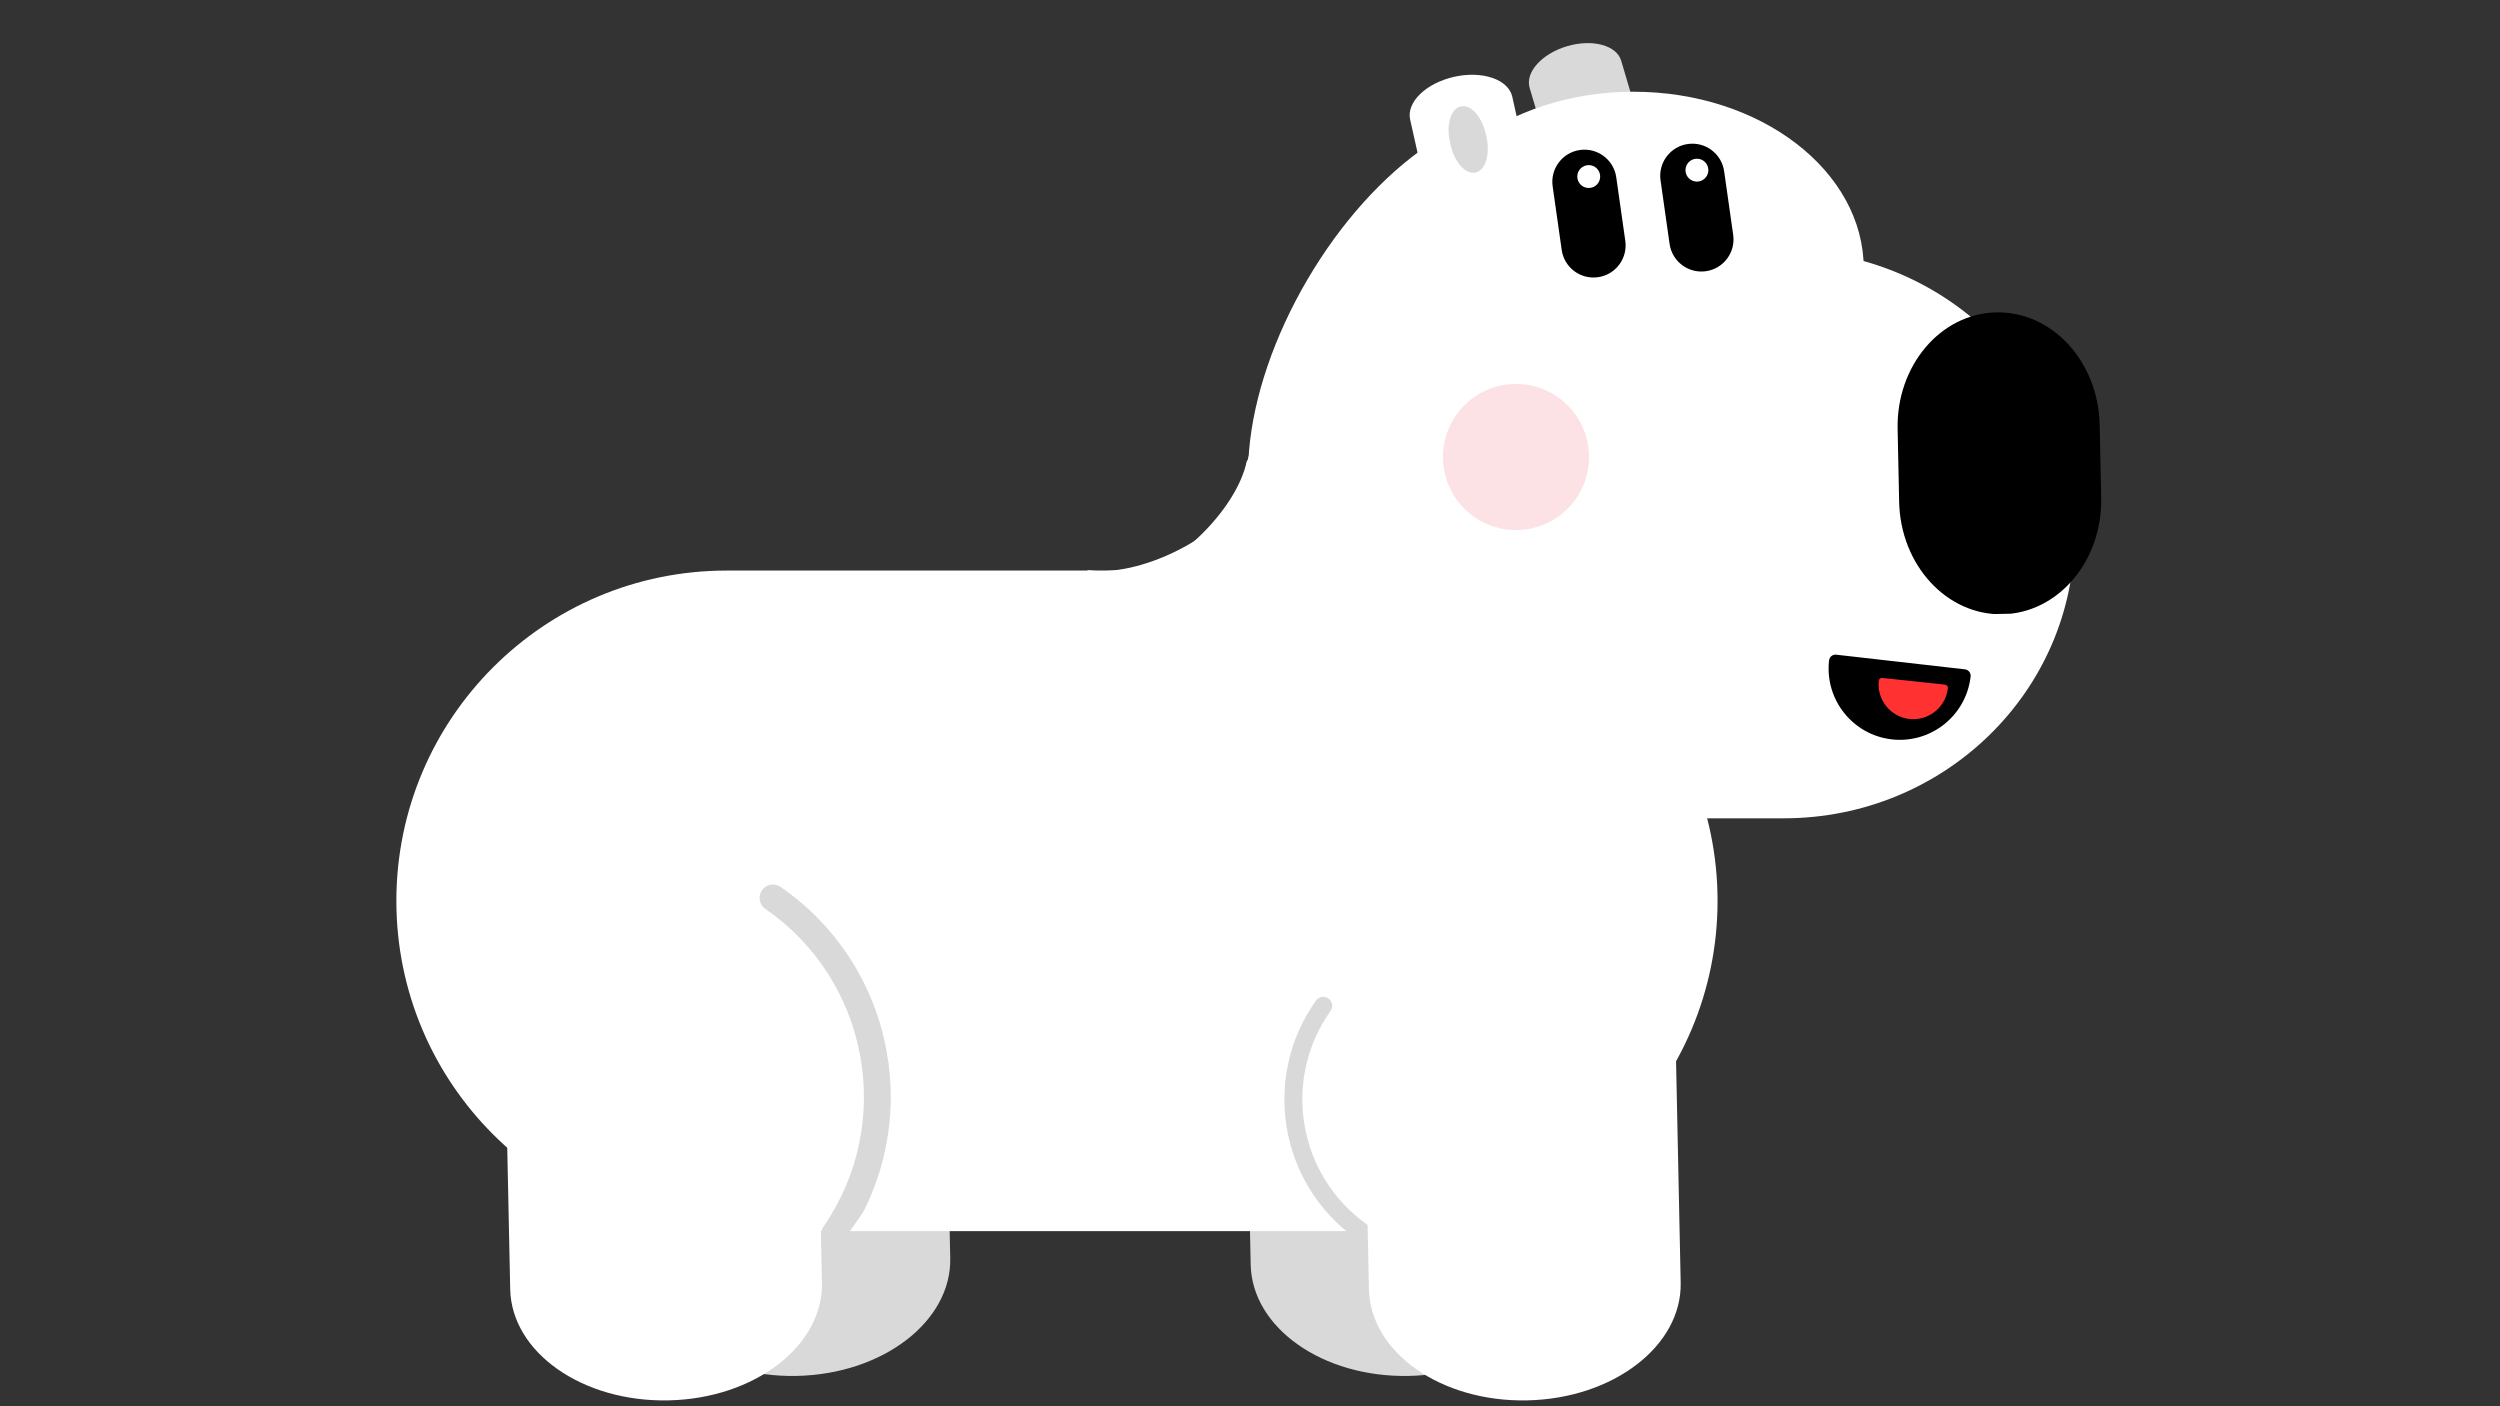 <svg xmlns="http://www.w3.org/2000/svg" xmlns:xlink="http://www.w3.org/1999/xlink" width="1280" zoomAndPan="magnify" viewBox="0 0 960 540" height="720" preserveAspectRatio="xMidYMid meet" version="1.0"><rect x="0" y="0" width="960" height="540" fill="#333333" stroke="none"/><defs><clipPath id="02f1fc4e4f"><path d="M 475.246 96 L 797 96 L 797 377.285 L 475.246 377.285 Z M 475.246 96 " clip-rule="nonzero"/></clipPath><clipPath id="29e588da81"><path d="M 684.949 96.086 L 586.906 96.086 C 525.234 96.086 475.246 144.922 475.246 205.16 C 475.246 248.77 501.453 286.387 539.316 303.84 L 539.316 377.285 L 615.152 314.23 L 684.949 314.23 C 746.625 314.23 796.617 265.398 796.617 205.156 C 796.621 144.922 746.625 96.086 684.949 96.086 Z M 684.949 96.086 " clip-rule="nonzero"/></clipPath><clipPath id="137d8a95a2"><path d="M 242 311 L 365 311 L 365 529 L 242 529 Z M 242 311 " clip-rule="nonzero"/></clipPath><clipPath id="0e33de86e6"><path d="M 361.289 310.68 L 365.812 527.195 L 246.098 529.695 L 241.574 313.18 Z M 361.289 310.68 " clip-rule="nonzero"/></clipPath><clipPath id="ed0591eefb"><path d="M 364.891 483.133 C 365.398 507.418 339.008 527.66 305.953 528.352 C 272.895 529.043 245.684 509.918 245.176 485.633 L 242.492 357.145 C 241.984 332.863 268.375 312.621 301.434 311.93 C 334.488 311.238 361.699 330.363 362.207 354.645 Z M 364.891 483.133 " clip-rule="nonzero"/></clipPath><clipPath id="6ec5315f8d"><path d="M 477 311 L 600 311 L 600 529 L 477 529 Z M 477 311 " clip-rule="nonzero"/></clipPath><clipPath id="80009c6b17"><path d="M 596.379 310.68 L 600.898 527.195 L 481.184 529.695 L 476.664 313.18 Z M 596.379 310.68 " clip-rule="nonzero"/></clipPath><clipPath id="a116517df6"><path d="M 599.98 483.133 C 600.484 507.418 574.098 527.66 541.039 528.352 C 507.98 529.043 480.77 509.918 480.262 485.633 L 477.582 357.145 C 477.074 332.863 503.461 312.621 536.52 311.93 C 569.578 311.238 596.789 330.363 597.297 354.645 Z M 599.98 483.133 " clip-rule="nonzero"/></clipPath><clipPath id="4b9af56d8d"><path d="M 587 16 L 630 16 L 630 63 L 587 63 Z M 587 16 " clip-rule="nonzero"/></clipPath><clipPath id="b1dbd92db8"><path d="M 619.352 12.539 L 632.148 55.809 L 596.984 66.207 L 584.188 22.938 Z M 619.352 12.539 " clip-rule="nonzero"/></clipPath><clipPath id="6fb18b9e28"><path d="M 628.926 44.922 C 630.691 50.883 624.246 58.043 614.535 60.914 C 604.828 63.785 595.527 61.277 593.762 55.316 L 587.379 33.73 C 585.617 27.77 592.062 20.609 601.77 17.738 C 611.48 14.867 620.781 17.371 622.543 23.332 Z M 628.926 44.922 " clip-rule="nonzero"/></clipPath><clipPath id="0caf02e80e"><path d="M 479 49 L 577 49 L 577 188 L 479 188 Z M 479 49 " clip-rule="nonzero"/></clipPath><clipPath id="ef9bcbc557"><path d="M 462.113 175.32 L 541.531 39.934 L 584.512 65.145 L 505.094 200.531 Z M 462.113 175.32 " clip-rule="nonzero"/></clipPath><clipPath id="33a8bd8d58"><path d="M 462.113 175.32 L 541.531 39.934 L 584.512 65.145 L 505.094 200.531 Z M 462.113 175.32 " clip-rule="nonzero"/></clipPath><clipPath id="318dc58a07"><path d="M 538.812 35.223 L 716 35.223 L 716 171.184 L 538.812 171.184 Z M 538.812 35.223 " clip-rule="nonzero"/></clipPath><clipPath id="599663456c"><path d="M 627.25 35.223 C 578.406 35.223 538.812 65.66 538.812 103.203 C 538.812 140.75 578.406 171.184 627.25 171.184 C 676.09 171.184 715.684 140.75 715.684 103.203 C 715.684 65.66 676.09 35.223 627.25 35.223 Z M 627.25 35.223 " clip-rule="nonzero"/></clipPath><clipPath id="61f38a996f"><path d="M 152.207 219.098 L 659.539 219.098 L 659.539 472.766 L 152.207 472.766 Z M 152.207 219.098 " clip-rule="nonzero"/></clipPath><clipPath id="417ee0d5cf"><path d="M 532.707 219.098 C 602.754 219.098 659.539 275.883 659.539 345.934 C 659.539 415.98 602.754 472.766 532.707 472.766 L 279.039 472.766 C 208.992 472.766 152.207 415.98 152.207 345.934 C 152.207 275.883 208.992 219.098 279.039 219.098 Z M 532.707 219.098 " clip-rule="nonzero"/></clipPath><clipPath id="f135d865de"><path d="M 428 176 L 496 176 L 496 241 L 428 241 Z M 428 176 " clip-rule="nonzero"/></clipPath><clipPath id="27479c016f"><path d="M 503.051 190.574 L 441.191 248.445 L 422.469 228.43 L 484.332 170.562 Z M 503.051 190.574 " clip-rule="nonzero"/></clipPath><clipPath id="e449a051bf"><path d="M 503.051 190.574 L 441.191 248.445 L 422.469 228.43 L 484.332 170.562 Z M 503.051 190.574 " clip-rule="nonzero"/></clipPath><clipPath id="527a5bb569"><path d="M 440 185 L 508 185 L 508 250 L 440 250 Z M 440 185 " clip-rule="nonzero"/></clipPath><clipPath id="5c90d74099"><path d="M 515.453 199.66 L 453.594 257.527 L 434.871 237.512 L 496.73 179.645 Z M 515.453 199.66 " clip-rule="nonzero"/></clipPath><clipPath id="c5a8197e1f"><path d="M 515.453 199.66 L 453.594 257.527 L 434.871 237.512 L 496.73 179.645 Z M 515.453 199.66 " clip-rule="nonzero"/></clipPath><clipPath id="15e3dceb0c"><path d="M 417 187 L 494 187 L 494 238 L 417 238 Z M 417 187 " clip-rule="nonzero"/></clipPath><clipPath id="aabaa51e53"><path d="M 498.418 207.902 L 422.816 246.113 L 410.457 221.652 L 486.055 183.441 Z M 498.418 207.902 " clip-rule="nonzero"/></clipPath><clipPath id="23100f5754"><path d="M 498.418 207.902 L 422.816 246.113 L 410.457 221.652 L 486.055 183.441 Z M 498.418 207.902 " clip-rule="nonzero"/></clipPath><clipPath id="d8a70b3f66"><path d="M 728 119 L 807 119 L 807 236 L 728 236 Z M 728 119 " clip-rule="nonzero"/></clipPath><clipPath id="a45c9dbd85"><path d="M 805.355 119.145 L 807.781 235.219 L 730.195 236.84 L 727.77 120.766 Z M 805.355 119.145 " clip-rule="nonzero"/></clipPath><clipPath id="61b4319a94"><path d="M 806.859 191.098 C 807.363 215.379 790.406 235.426 768.984 235.875 C 747.559 236.32 729.777 217 729.273 192.715 L 728.688 164.73 C 728.18 140.449 745.137 120.402 766.562 119.953 C 787.988 119.508 805.766 138.828 806.273 163.109 Z M 806.859 191.098 " clip-rule="nonzero"/></clipPath><clipPath id="216a5b9a89"><path d="M 596 57 L 625 57 L 625 107 L 596 107 Z M 596 57 " clip-rule="nonzero"/></clipPath><clipPath id="bd152ead98"><path d="M 618.906 55.863 L 625.852 104.711 L 601.43 108.184 L 594.48 59.336 Z M 618.906 55.863 " clip-rule="nonzero"/></clipPath><clipPath id="e02fc280a9"><path d="M 624.117 92.496 C 625.074 99.242 620.383 105.488 613.641 106.445 C 606.895 107.406 600.652 102.715 599.691 95.973 L 596.219 71.547 C 595.258 64.801 599.949 58.559 606.691 57.598 C 613.438 56.641 619.684 61.328 620.641 68.074 Z M 624.117 92.496 " clip-rule="nonzero"/></clipPath><clipPath id="3fb5d9695c"><path d="M 637 55 L 666 55 L 666 105 L 637 105 Z M 637 55 " clip-rule="nonzero"/></clipPath><clipPath id="cd8079fe73"><path d="M 660.336 53.559 L 667.281 102.406 L 642.859 105.879 L 635.91 57.031 Z M 660.336 53.559 " clip-rule="nonzero"/></clipPath><clipPath id="6b49136e36"><path d="M 665.547 90.195 C 666.504 96.938 661.816 103.184 655.07 104.145 C 648.328 105.102 642.082 100.414 641.121 93.668 L 637.648 69.246 C 636.688 62.5 641.379 56.254 648.121 55.297 C 654.867 54.336 661.113 59.027 662.07 65.77 Z M 665.547 90.195 " clip-rule="nonzero"/></clipPath><clipPath id="b04fa5556b"><path d="M 605.676 63.398 L 614.469 63.398 L 614.469 72.191 L 605.676 72.191 Z M 605.676 63.398 " clip-rule="nonzero"/></clipPath><clipPath id="67dad2b9b2"><path d="M 610.074 63.398 C 607.645 63.398 605.676 65.367 605.676 67.793 C 605.676 70.223 607.645 72.191 610.074 72.191 C 612.5 72.191 614.469 70.223 614.469 67.793 C 614.469 65.367 612.5 63.398 610.074 63.398 Z M 610.074 63.398 " clip-rule="nonzero"/></clipPath><clipPath id="997ac1038b"><path d="M 647.223 60.945 L 656.016 60.945 L 656.016 69.738 L 647.223 69.738 Z M 647.223 60.945 " clip-rule="nonzero"/></clipPath><clipPath id="8e0d3441a5"><path d="M 651.617 60.945 C 649.191 60.945 647.223 62.914 647.223 65.34 C 647.223 67.77 649.191 69.738 651.617 69.738 C 654.047 69.738 656.016 67.77 656.016 65.34 C 656.016 62.914 654.047 60.945 651.617 60.945 Z M 651.617 60.945 " clip-rule="nonzero"/></clipPath><clipPath id="8cd87e9e99"><path d="M 541 28 L 587 28 L 587 79 L 541 79 Z M 541 28 " clip-rule="nonzero"/></clipPath><clipPath id="7e46ad5566"><path d="M 578.016 25.102 L 588.816 73.355 L 549.602 82.137 L 538.797 33.883 Z M 578.016 25.102 " clip-rule="nonzero"/></clipPath><clipPath id="0480af3abd"><path d="M 586.098 61.211 C 587.586 67.859 580.016 75.215 569.188 77.641 C 558.355 80.062 548.371 76.641 546.883 69.992 L 541.492 45.918 C 540.004 39.27 547.578 31.918 558.406 29.492 C 569.234 27.066 579.223 30.492 580.711 37.137 Z M 586.098 61.211 " clip-rule="nonzero"/></clipPath><clipPath id="6c12dbda06"><path d="M 556 40 L 572 40 L 572 67 L 556 67 Z M 556 40 " clip-rule="nonzero"/></clipPath><clipPath id="ecef9359ac"><path d="M 567.82 39.32 L 573.508 64.723 L 559.758 67.801 L 554.07 42.398 Z M 567.82 39.32 " clip-rule="nonzero"/></clipPath><clipPath id="63401d2ba6"><path d="M 570.809 52.668 C 572.297 59.316 570.426 65.395 566.629 66.246 C 562.832 67.094 558.547 62.395 557.059 55.746 L 556.766 54.438 C 555.277 47.789 557.148 41.711 560.945 40.859 C 564.742 40.012 569.027 44.711 570.516 51.359 Z M 570.809 52.668 " clip-rule="nonzero"/></clipPath><clipPath id="5f10880a4f"><path d="M 554.094 147.441 L 610.188 147.441 L 610.188 203.535 L 554.094 203.535 Z M 554.094 147.441 " clip-rule="nonzero"/></clipPath><clipPath id="5b5dbec38a"><path d="M 582.141 147.441 C 566.648 147.441 554.094 160 554.094 175.488 C 554.094 190.98 566.648 203.535 582.141 203.535 C 597.629 203.535 610.188 190.98 610.188 175.488 C 610.188 160 597.629 147.441 582.141 147.441 Z M 582.141 147.441 " clip-rule="nonzero"/></clipPath><clipPath id="f913939a14"><path d="M 193 321 L 316 321 L 316 538 L 193 538 Z M 193 321 " clip-rule="nonzero"/></clipPath><clipPath id="314ab0e733"><path d="M 312.031 320.074 L 316.551 536.59 L 196.836 539.09 L 192.316 322.574 Z M 312.031 320.074 " clip-rule="nonzero"/></clipPath><clipPath id="8f3fa46f64"><path d="M 315.633 492.531 C 316.137 516.812 289.75 537.059 256.691 537.746 C 223.633 538.438 196.422 519.312 195.918 495.031 L 193.234 366.543 C 192.727 342.262 219.113 322.016 252.172 321.324 C 285.23 320.637 312.441 339.762 312.949 364.043 Z M 315.633 492.531 " clip-rule="nonzero"/></clipPath><clipPath id="0f4a8eb68e"><path d="M 493 382 L 527 382 L 527 477 L 493 477 Z M 493 382 " clip-rule="nonzero"/></clipPath><clipPath id="0ad751ea02"><path d="M 523.59 477.656 L 466.734 437.238 L 507.152 380.383 L 564.008 420.801 Z M 523.59 477.656 " clip-rule="nonzero"/></clipPath><clipPath id="8f7736ab46"><path d="M 523.59 477.656 L 466.734 437.238 L 507.152 380.383 L 564.008 420.801 Z M 523.59 477.656 " clip-rule="nonzero"/></clipPath><clipPath id="03c5475238"><path d="M 522 321 L 646 321 L 646 538 L 522 538 Z M 522 321 " clip-rule="nonzero"/></clipPath><clipPath id="c3eb47ab85"><path d="M 641.781 320.074 L 646.301 536.59 L 526.586 539.09 L 522.066 322.574 Z M 641.781 320.074 " clip-rule="nonzero"/></clipPath><clipPath id="1e56983d34"><path d="M 645.383 492.531 C 645.887 516.812 619.5 537.059 586.441 537.746 C 553.383 538.438 526.172 519.312 525.668 495.031 L 522.984 366.543 C 522.477 342.262 548.863 322.016 581.922 321.324 C 614.98 320.637 642.191 339.762 642.699 364.043 Z M 645.383 492.531 " clip-rule="nonzero"/></clipPath><clipPath id="05e3f392a4"><path d="M 291 339 L 343 339 L 343 479 L 291 479 Z M 291 339 " clip-rule="nonzero"/></clipPath><clipPath id="cf51b19934"><path d="M 295.488 337.652 L 379.582 395.641 L 321.594 479.734 L 237.5 421.742 Z M 295.488 337.652 " clip-rule="nonzero"/></clipPath><clipPath id="d3d4f6fddc"><path d="M 295.488 337.652 L 379.582 395.641 L 321.594 479.734 L 237.5 421.742 Z M 295.488 337.652 " clip-rule="nonzero"/></clipPath><clipPath id="8ac5171e3e"><path d="M 702 251 L 757 251 L 757 285 L 702 285 Z M 702 251 " clip-rule="nonzero"/></clipPath><clipPath id="9ef4daf6b3"><path d="M 753.672 287.016 L 699.215 280.816 L 702.594 251.113 L 757.055 257.309 Z M 753.672 287.016 " clip-rule="nonzero"/></clipPath><clipPath id="bf0542e8a2"><path d="M 753.672 287.016 L 699.215 280.816 L 702.594 251.113 L 757.055 257.309 Z M 753.672 287.016 " clip-rule="nonzero"/></clipPath><clipPath id="cb2fa23c37"><path d="M 753.672 287.016 L 699.215 280.816 L 702.594 251.113 L 757.055 257.309 Z M 753.672 287.016 " clip-rule="nonzero"/></clipPath><clipPath id="28914866e4"><path d="M 721 260 L 748 260 L 748 277 L 721 277 Z M 721 260 " clip-rule="nonzero"/></clipPath><clipPath id="d441b018a8"><path d="M 746.59 277.516 L 719.34 274.594 L 720.934 259.73 L 748.184 262.652 Z M 746.59 277.516 " clip-rule="nonzero"/></clipPath><clipPath id="827c0de999"><path d="M 746.59 277.516 L 719.34 274.594 L 720.934 259.73 L 748.184 262.652 Z M 746.59 277.516 " clip-rule="nonzero"/></clipPath></defs><g clip-path="url(#02f1fc4e4f)"><g clip-path="url(#29e588da81)"><path fill="#ffffff" d="M 475.246 96.086 L 797.086 96.086 L 797.086 377.285 L 475.246 377.285 Z M 475.246 96.086 " fill-opacity="1" fill-rule="nonzero"/></g></g><g clip-path="url(#137d8a95a2)"><g clip-path="url(#0e33de86e6)"><g clip-path="url(#ed0591eefb)"><path fill="#d9d9d9" d="M 361.289 310.68 L 365.812 527.195 L 246.098 529.695 L 241.574 313.18 Z M 361.289 310.68 " fill-opacity="1" fill-rule="nonzero"/></g></g></g><g clip-path="url(#6ec5315f8d)"><g clip-path="url(#80009c6b17)"><g clip-path="url(#a116517df6)"><path fill="#d9d9d9" d="M 596.379 310.68 L 600.898 527.195 L 481.184 529.695 L 476.664 313.18 Z M 596.379 310.68 " fill-opacity="1" fill-rule="nonzero"/></g></g></g><g clip-path="url(#4b9af56d8d)"><g clip-path="url(#b1dbd92db8)"><g clip-path="url(#6fb18b9e28)"><path fill="#d9d9d9" d="M 619.352 12.539 L 632.105 55.672 L 596.941 66.07 L 584.188 22.938 Z M 619.352 12.539 " fill-opacity="1" fill-rule="nonzero"/></g></g></g><g clip-path="url(#0caf02e80e)"><g clip-path="url(#ef9bcbc557)"><g clip-path="url(#33a8bd8d58)"><path fill="#ffffff" d="M 510.652 187.699 C 510.867 187.711 511.074 187.68 511.273 187.605 C 511.473 187.527 511.648 187.414 511.797 187.262 C 511.945 187.109 512.059 186.934 512.133 186.73 C 512.203 186.531 512.23 186.324 512.215 186.113 C 510.879 169.469 517.105 146.426 530.316 123.91 C 543.523 101.395 560.598 84.711 575.773 77.758 C 575.969 77.668 576.137 77.543 576.277 77.379 C 576.414 77.219 576.516 77.035 576.574 76.832 C 576.633 76.625 576.648 76.418 576.617 76.207 C 576.586 75.996 576.512 75.801 576.398 75.621 L 560.133 50.402 C 560.035 50.246 559.91 50.117 559.762 50.008 C 559.613 49.898 559.453 49.82 559.273 49.773 C 559.098 49.727 558.918 49.715 558.734 49.734 C 558.551 49.754 558.379 49.805 558.215 49.891 C 554.801 51.672 551.496 53.648 548.309 55.812 C 531.172 67.406 514.75 85.703 502.062 107.336 C 489.371 128.969 481.414 152.23 479.66 172.844 C 479.324 176.684 479.211 180.531 479.324 184.383 C 479.328 184.566 479.367 184.742 479.441 184.914 C 479.512 185.082 479.609 185.23 479.738 185.363 C 479.867 185.496 480.016 185.602 480.18 185.676 C 480.348 185.754 480.523 185.797 480.707 185.809 Z M 510.652 187.699 " fill-opacity="1" fill-rule="nonzero"/></g></g></g><g clip-path="url(#318dc58a07)"><g clip-path="url(#599663456c)"><path fill="#ffffff" d="M 538.812 35.223 L 715.668 35.223 L 715.668 171.184 L 538.812 171.184 Z M 538.812 35.223 " fill-opacity="1" fill-rule="nonzero"/></g></g><g clip-path="url(#61f38a996f)"><g clip-path="url(#417ee0d5cf)"><path fill="#ffffff" d="M 152.207 219.098 L 659.539 219.098 L 659.539 472.766 L 152.207 472.766 Z M 152.207 219.098 " fill-opacity="1" fill-rule="nonzero"/></g></g><g clip-path="url(#f135d865de)"><g clip-path="url(#27479c016f)"><g clip-path="url(#e449a051bf)"><path fill="#ffffff" d="M 479.777 176.688 C 479.668 176.645 479.555 176.629 479.441 176.641 C 479.324 176.648 479.215 176.68 479.117 176.738 C 479.016 176.793 478.93 176.867 478.859 176.961 C 478.793 177.051 478.746 177.156 478.723 177.27 C 476.855 186.105 470.082 197.102 459.77 206.746 C 449.457 216.395 438.035 222.422 429.094 223.695 C 428.977 223.711 428.871 223.75 428.773 223.812 C 428.68 223.875 428.598 223.953 428.535 224.051 C 428.473 224.148 428.434 224.254 428.418 224.371 C 428.402 224.484 428.41 224.598 428.441 224.707 L 432.996 240.289 C 433.055 240.484 433.172 240.637 433.348 240.746 C 433.523 240.852 433.711 240.887 433.914 240.848 C 435.961 240.449 437.977 239.934 439.965 239.301 C 450.633 235.922 461.965 228.957 471.875 219.688 C 481.781 210.422 489.488 199.578 493.566 189.156 C 494.332 187.215 494.98 185.238 495.516 183.223 C 495.566 183.023 495.547 182.832 495.453 182.648 C 495.355 182.469 495.211 182.34 495.02 182.27 Z M 479.777 176.688 " fill-opacity="1" fill-rule="nonzero"/></g></g></g><g clip-path="url(#527a5bb569)"><g clip-path="url(#5c90d74099)"><g clip-path="url(#c5a8197e1f)"><path fill="#ffffff" d="M 492.176 185.77 C 492.07 185.73 491.957 185.715 491.844 185.723 C 491.727 185.73 491.617 185.766 491.516 185.82 C 491.418 185.875 491.332 185.949 491.262 186.043 C 491.195 186.137 491.148 186.238 491.125 186.352 C 489.258 195.191 482.484 206.184 472.172 215.832 C 461.859 225.477 450.438 231.508 441.496 232.777 C 441.379 232.793 441.273 232.836 441.176 232.898 C 441.078 232.957 441 233.039 440.938 233.137 C 440.875 233.234 440.836 233.34 440.82 233.453 C 440.801 233.566 440.809 233.68 440.844 233.793 L 445.398 249.371 C 445.457 249.57 445.574 249.723 445.75 249.828 C 445.926 249.938 446.113 249.973 446.316 249.934 C 448.363 249.531 450.379 249.016 452.367 248.383 C 463.035 245.004 474.367 238.039 484.277 228.773 C 494.184 219.504 501.887 208.66 505.969 198.242 C 506.734 196.301 507.383 194.32 507.918 192.305 C 507.969 192.105 507.949 191.918 507.852 191.734 C 507.758 191.551 507.613 191.426 507.422 191.355 Z M 492.176 185.77 " fill-opacity="1" fill-rule="nonzero"/></g></g></g><g clip-path="url(#15e3dceb0c)"><g clip-path="url(#aabaa51e53)"><g clip-path="url(#23100f5754)"><path fill="#ffffff" d="M 479.969 188.047 C 479.875 187.977 479.77 187.93 479.656 187.906 C 479.547 187.883 479.434 187.883 479.32 187.91 C 479.207 187.934 479.105 187.98 479.012 188.051 C 478.922 188.121 478.848 188.207 478.793 188.309 C 474.523 196.27 464.941 204.926 452.336 211.293 C 439.734 217.664 427.082 220.25 418.141 218.965 C 418.027 218.949 417.914 218.957 417.801 218.988 C 417.691 219.023 417.594 219.078 417.504 219.152 C 417.418 219.227 417.352 219.316 417.301 219.422 C 417.254 219.527 417.23 219.641 417.23 219.754 L 417.238 235.988 C 417.238 236.195 417.309 236.375 417.445 236.523 C 417.586 236.676 417.758 236.762 417.961 236.781 C 420.039 236.973 422.117 237.043 424.203 236.992 C 435.391 236.738 448.223 233.23 460.332 227.109 C 472.438 220.988 482.875 212.742 489.711 203.883 C 490.988 202.234 492.168 200.516 493.246 198.73 C 493.352 198.555 493.383 198.367 493.344 198.164 C 493.301 197.961 493.199 197.801 493.035 197.68 Z M 479.969 188.047 " fill-opacity="1" fill-rule="nonzero"/></g></g></g><g clip-path="url(#d8a70b3f66)"><g clip-path="url(#a45c9dbd85)"><g clip-path="url(#61b4319a94)"><path fill="#000000" d="M 805.355 119.145 L 807.773 234.918 L 730.188 236.535 L 727.77 120.766 Z M 805.355 119.145 " fill-opacity="1" fill-rule="nonzero"/></g></g></g><g clip-path="url(#216a5b9a89)"><g clip-path="url(#bd152ead98)"><g clip-path="url(#e02fc280a9)"><path fill="#000000" d="M 618.906 55.863 L 625.852 104.711 L 601.43 108.184 L 594.48 59.336 Z M 618.906 55.863 " fill-opacity="1" fill-rule="nonzero"/></g></g></g><g clip-path="url(#3fb5d9695c)"><g clip-path="url(#cd8079fe73)"><g clip-path="url(#6b49136e36)"><path fill="#000000" d="M 660.336 53.559 L 667.281 102.406 L 642.859 105.879 L 635.91 57.031 Z M 660.336 53.559 " fill-opacity="1" fill-rule="nonzero"/></g></g></g><g clip-path="url(#b04fa5556b)"><g clip-path="url(#67dad2b9b2)"><path fill="#ffffff" d="M 605.676 63.398 L 614.469 63.398 L 614.469 72.191 L 605.676 72.191 Z M 605.676 63.398 " fill-opacity="1" fill-rule="nonzero"/></g></g><g clip-path="url(#997ac1038b)"><g clip-path="url(#8e0d3441a5)"><path fill="#ffffff" d="M 647.223 60.945 L 656.016 60.945 L 656.016 69.738 L 647.223 69.738 Z M 647.223 60.945 " fill-opacity="1" fill-rule="nonzero"/></g></g><g clip-path="url(#8cd87e9e99)"><g clip-path="url(#7e46ad5566)"><g clip-path="url(#0480af3abd)"><path fill="#ffffff" d="M 578.016 25.102 L 588.785 73.203 L 549.566 81.984 L 538.797 33.883 Z M 578.016 25.102 " fill-opacity="1" fill-rule="nonzero"/></g></g></g><g clip-path="url(#6c12dbda06)"><g clip-path="url(#ecef9359ac)"><g clip-path="url(#63401d2ba6)"><path fill="#d9d9d9" d="M 567.82 39.32 L 573.508 64.723 L 559.758 67.801 L 554.07 42.398 Z M 567.82 39.32 " fill-opacity="1" fill-rule="nonzero"/></g></g></g><g clip-path="url(#5f10880a4f)"><g clip-path="url(#5b5dbec38a)"><path fill="#fde2e5" d="M 554.094 147.441 L 610.188 147.441 L 610.188 203.535 L 554.094 203.535 Z M 554.094 147.441 " fill-opacity="1" fill-rule="nonzero"/></g></g><g clip-path="url(#f913939a14)"><g clip-path="url(#314ab0e733)"><g clip-path="url(#8f3fa46f64)"><path fill="#ffffff" d="M 312.031 320.074 L 316.551 536.59 L 196.836 539.09 L 192.316 322.574 Z M 312.031 320.074 " fill-opacity="1" fill-rule="nonzero"/></g></g></g><g clip-path="url(#0f4a8eb68e)"><g clip-path="url(#0ad751ea02)"><g clip-path="url(#8f7736ab46)"><path fill="#d9d9d9" d="M 510.125 383.402 C 511.672 384.504 512.035 386.648 510.938 388.195 C 492.18 414.578 498.387 451.309 524.77 470.066 C 526.316 471.164 526.68 473.312 525.582 474.855 C 524.48 476.402 522.336 476.766 520.789 475.668 C 513.574 470.539 507.578 464.148 502.969 456.676 C 498.516 449.453 495.543 441.539 494.125 433.145 C 492.707 424.75 492.918 416.293 494.746 408.016 C 496.645 399.441 500.207 391.438 505.336 384.223 C 506.434 382.668 508.582 382.305 510.125 383.402 Z M 510.125 383.402 " fill-opacity="1" fill-rule="nonzero"/></g></g></g><g clip-path="url(#03c5475238)"><g clip-path="url(#c3eb47ab85)"><g clip-path="url(#1e56983d34)"><path fill="#ffffff" d="M 641.781 320.074 L 646.301 536.59 L 526.586 539.09 L 522.066 322.574 Z M 641.781 320.074 " fill-opacity="1" fill-rule="nonzero"/></g></g></g><g clip-path="url(#05e3f392a4)"><g clip-path="url(#cf51b19934)"><g clip-path="url(#d3d4f6fddc)"><path fill="#d9d9d9" d="M 317.598 478.066 C 315.266 476.457 314.68 473.262 316.289 470.93 C 343.727 431.145 333.676 376.445 293.891 349.008 C 291.559 347.402 290.969 344.207 292.578 341.875 C 294.188 339.543 297.383 338.957 299.715 340.562 C 310.59 348.066 319.68 357.473 326.723 368.535 C 333.523 379.219 338.129 390.969 340.426 403.473 C 342.723 415.973 342.586 428.602 340.031 440.996 C 337.383 453.84 332.23 465.863 324.73 476.742 C 323.125 479.086 319.93 479.672 317.598 478.066 Z M 317.598 478.066 " fill-opacity="1" fill-rule="nonzero"/></g></g></g><g clip-path="url(#8ac5171e3e)"><g clip-path="url(#9ef4daf6b3)"><g clip-path="url(#bf0542e8a2)"><g clip-path="url(#cb2fa23c37)"><path fill="#000000" d="M 726.445 283.918 C 741.457 285.625 755.012 274.816 756.723 259.777 C 756.879 258.41 755.898 257.18 754.535 257.023 L 705.113 251.398 C 703.746 251.242 702.516 252.227 702.359 253.594 C 700.648 268.633 711.43 282.207 726.445 283.918 Z M 726.445 283.918 " fill-opacity="1" fill-rule="evenodd"/></g></g></g></g><g clip-path="url(#28914866e4)"><g clip-path="url(#d441b018a8)"><g clip-path="url(#827c0de999)"><path fill="#ff3131" d="M 733.293 276.09 C 740.621 276.875 747.199 271.574 747.984 264.242 C 748.059 263.578 747.574 262.98 746.91 262.906 L 722.781 260.32 C 722.117 260.25 721.516 260.73 721.445 261.398 C 720.66 268.727 725.965 275.305 733.293 276.09 Z M 733.293 276.09 " fill-opacity="1" fill-rule="evenodd"/></g></g></g></svg>